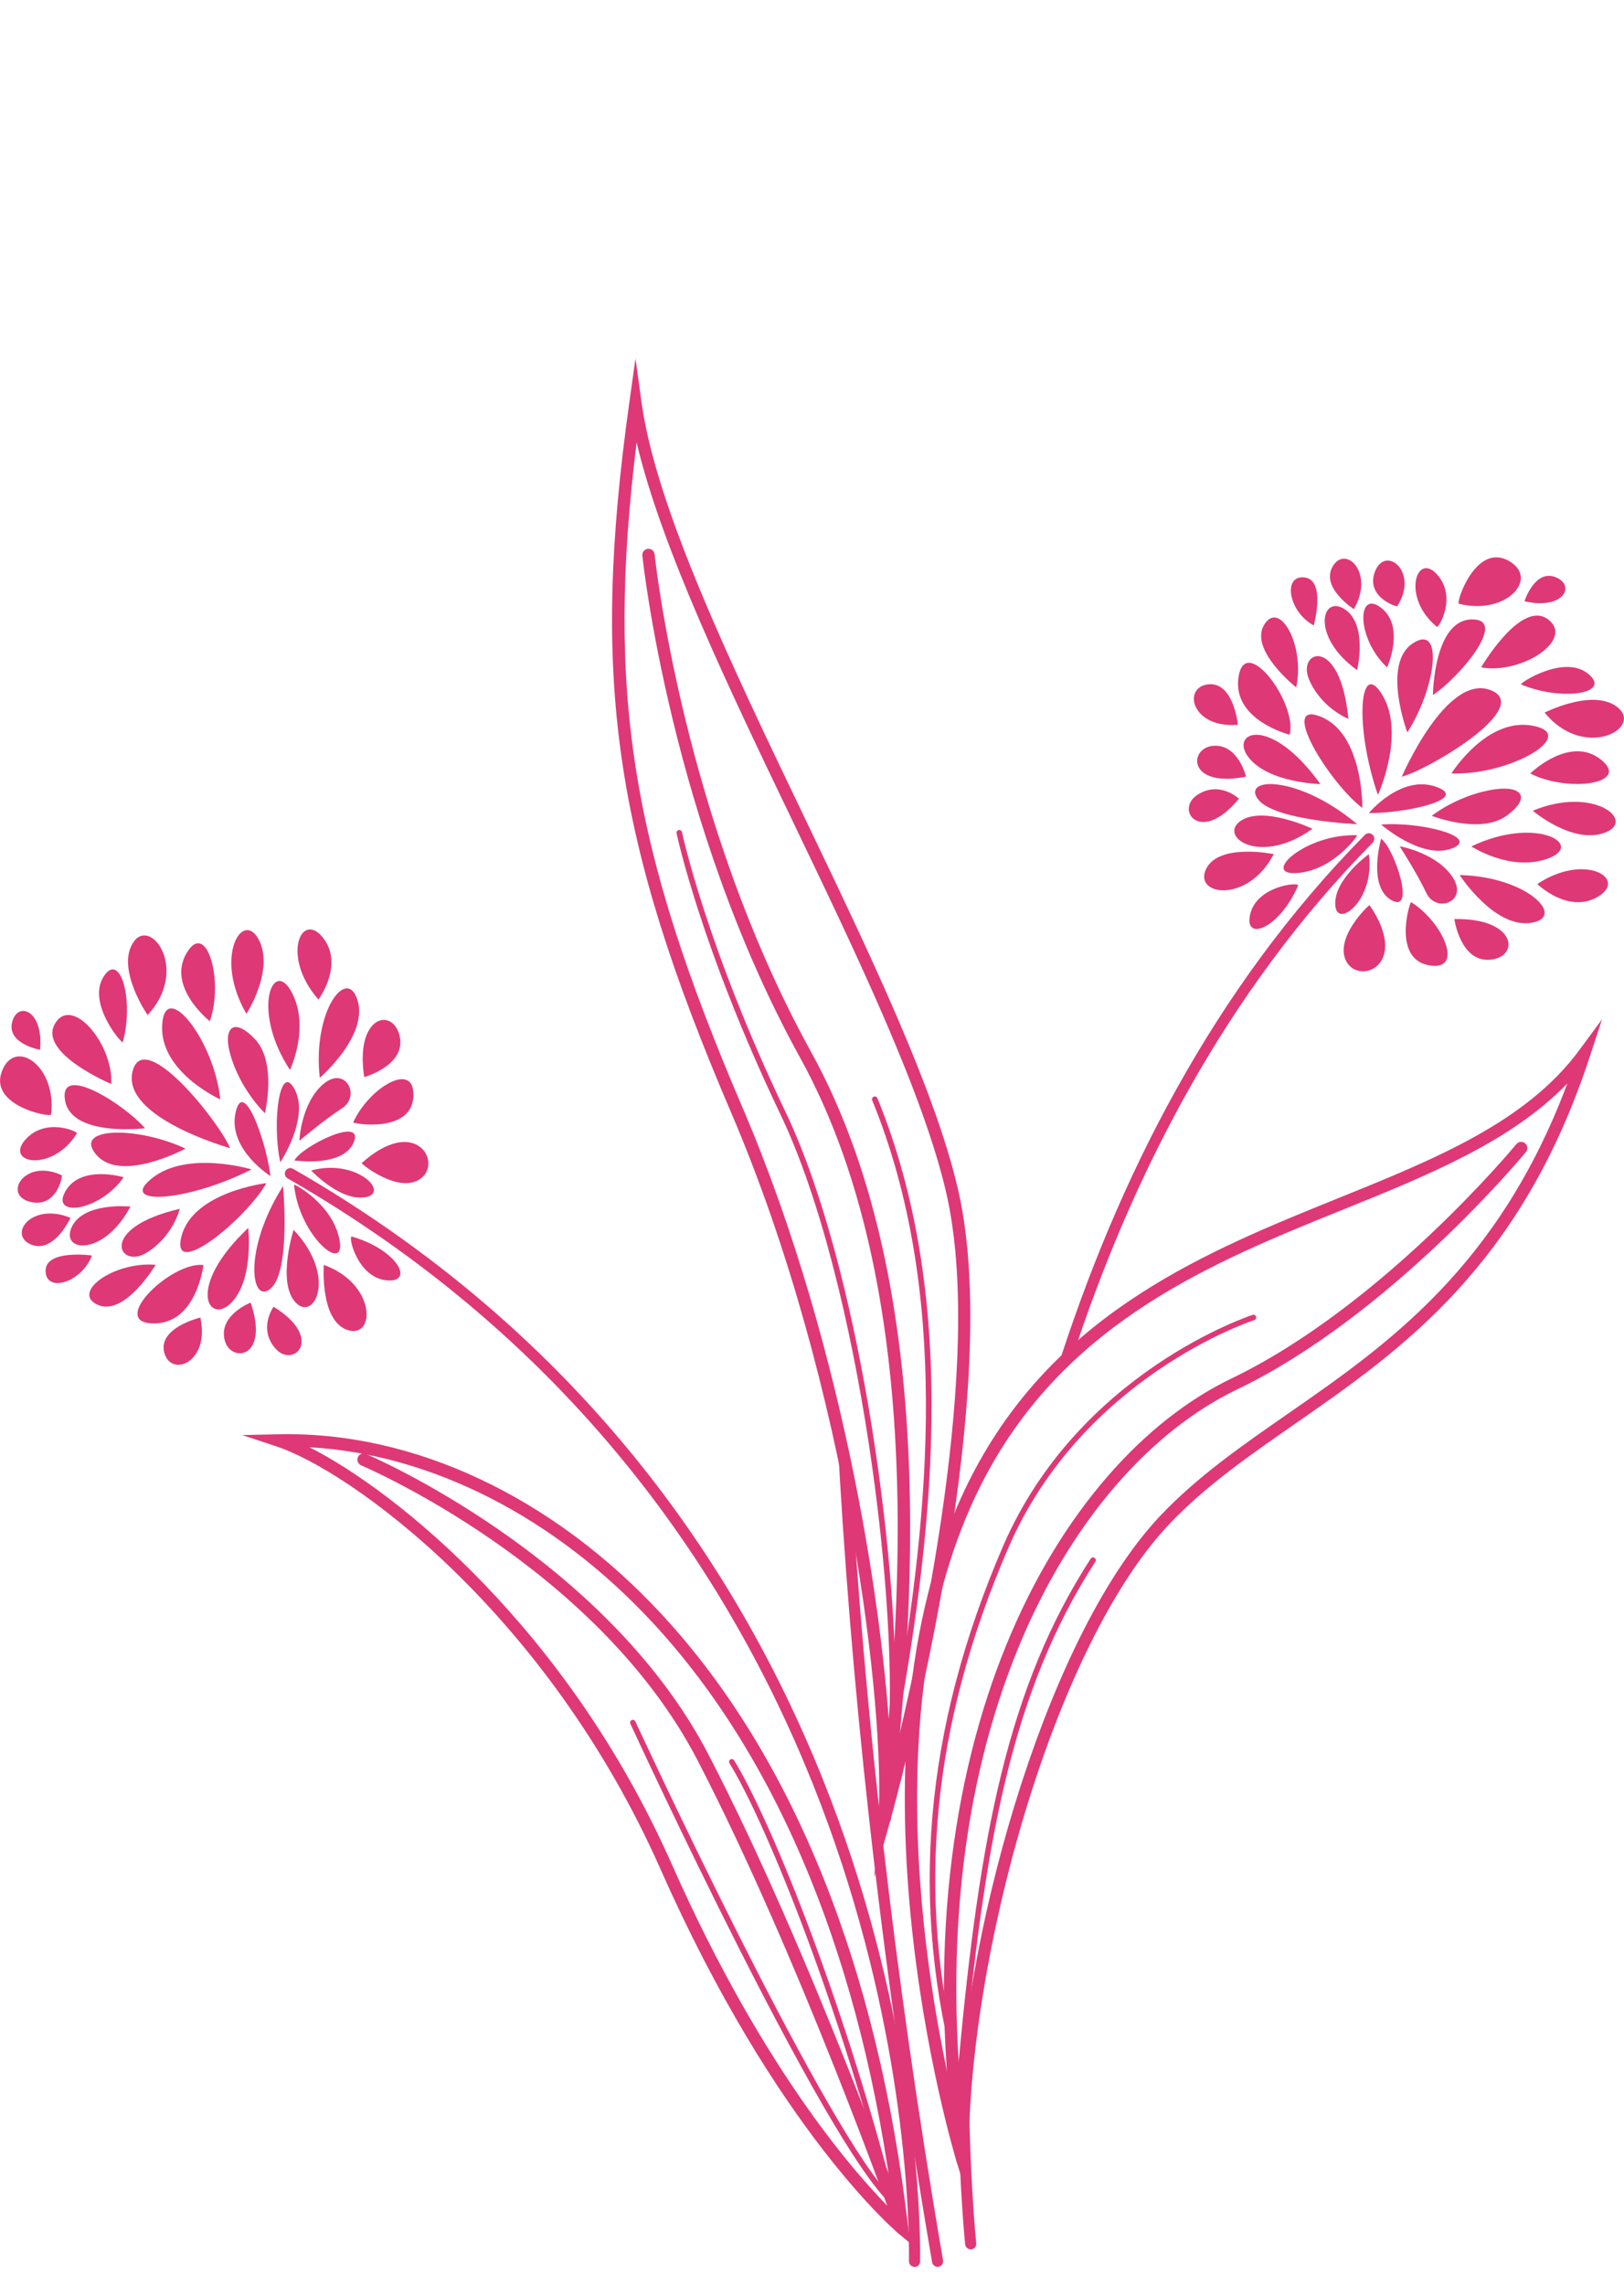 <svg width="64" height="90" viewBox="0 0 64 90" fill="none" xmlns="http://www.w3.org/2000/svg">
<g clip-path="url(#clip0_86_3287)">
<path d="M36.039 89.294C35.917 89.294 35.821 89.198 35.821 89.076V89.015C35.851 86.108 35.415 60.234 11.333 46.417C11.229 46.356 11.194 46.225 11.255 46.12C11.316 46.016 11.446 45.981 11.551 46.042C35.851 59.986 36.287 86.09 36.261 89.024V89.08C36.261 89.202 36.165 89.298 36.043 89.298L36.039 89.294Z" fill="#DF3876"/>
<path d="M38.176 81.065C38.093 81.445 38.036 81.833 37.997 82.194C37.958 82.539 37.94 82.896 37.762 83.192C37.827 86.379 38.028 88.332 38.036 88.41C38.049 88.523 38.145 88.606 38.254 88.606C38.263 88.606 38.272 88.606 38.28 88.606C38.398 88.593 38.485 88.484 38.472 88.366C38.464 88.266 38.171 85.468 38.176 81.07V81.065Z" fill="#DF3876"/>
<path d="M54.098 32.887C54.011 32.8 53.876 32.804 53.789 32.887C47.813 38.937 44.021 46.478 41.628 54.027C41.842 53.927 42.081 53.774 42.225 53.578C44.605 46.282 48.327 39.037 54.098 33.192C54.181 33.105 54.181 32.97 54.098 32.883V32.887Z" fill="#DF3876"/>
<path d="M33.517 57.997C33.338 57.487 33.207 56.96 32.998 56.463C33.495 65.913 34.62 76.818 36.733 89.11C36.751 89.215 36.843 89.293 36.947 89.293C36.96 89.293 36.973 89.293 36.986 89.293C37.104 89.272 37.182 89.158 37.165 89.04C35.169 77.437 34.057 67.068 33.521 58.002L33.517 57.997Z" fill="#DF3876"/>
<path d="M55.244 30.594C55.244 30.594 56.988 26.528 58.731 27.181C60.475 27.835 56.334 30.307 55.244 30.594Z" fill="#DF3876"/>
<path d="M54.303 31.317C54.303 31.317 55.393 28.92 54.486 27.394C53.579 25.869 53.361 28.593 54.303 31.317Z" fill="#DF3876"/>
<path d="M53.688 31.827C53.688 31.827 53.736 28.911 52.049 28.231C50.362 27.551 52.389 30.846 53.688 31.827Z" fill="#DF3876"/>
<path d="M53.944 32.028C53.944 32.028 55.208 30.503 56.59 30.991C57.972 31.479 55.335 32.046 53.944 32.028Z" fill="#DF3876"/>
<path d="M54.429 32.481C54.429 32.481 56.015 33.863 57.201 33.427C58.386 32.991 56.028 32.355 54.429 32.481Z" fill="#DF3876"/>
<path d="M56.425 32.137C56.425 32.137 58.33 32.883 59.367 32.137C60.4 31.392 59.964 30.865 58.639 31.139C57.314 31.414 56.425 32.137 56.425 32.137Z" fill="#DF3876"/>
<path d="M53.483 32.464C53.483 32.464 50.162 32.329 49.56 31.462C48.959 30.594 51.195 30.542 53.483 32.464Z" fill="#DF3876"/>
<path d="M53.483 32.901C53.522 32.901 52.537 34.3 51.103 34.391C49.669 34.483 51.443 32.831 53.483 32.901Z" fill="#DF3876"/>
<path d="M54.428 33.039C54.428 33.039 53.879 34.931 54.842 35.462C55.806 35.994 54.951 33.418 54.428 33.039Z" fill="#DF3876"/>
<path d="M53.945 33.645C53.945 33.645 52.581 34.622 52.62 35.629C52.659 36.636 54.202 35.463 53.945 33.645Z" fill="#DF3876"/>
<path d="M55.166 33.34C55.218 33.34 56.665 33.627 57.262 34.578C57.859 35.528 56.595 35.981 56.212 35.179C55.832 34.377 55.161 33.34 55.161 33.34H55.166Z" fill="#DF3876"/>
<path d="M57.2 30.467C57.2 30.467 58.586 28.236 60.413 28.589C62.239 28.942 59.519 30.55 57.2 30.467Z" fill="#DF3876"/>
<path d="M57.985 33.341C57.985 33.341 59.537 34.361 61.01 33.816C62.484 33.271 60.522 32.124 57.985 33.341Z" fill="#DF3876"/>
<path d="M57.523 34.47C57.523 34.47 58.888 36.571 60.331 36.353C61.773 36.135 60.16 34.522 57.523 34.47Z" fill="#DF3876"/>
<path d="M55.462 28.85C55.462 28.85 54.446 26.161 55.671 25.346C56.896 24.53 56.612 27.045 55.462 28.85Z" fill="#DF3876"/>
<path d="M53.138 28.315C53.138 28.315 52.075 27.905 51.587 26.763C51.098 25.621 52.82 24.993 53.138 28.315Z" fill="#DF3876"/>
<path d="M52.036 30.886C52.036 30.886 50.018 30.847 49.216 29.849C48.418 28.851 50.022 28.092 52.036 30.886Z" fill="#DF3876"/>
<path d="M56.469 27.377C56.469 27.377 56.499 24.435 57.99 24.4C59.481 24.365 57.493 26.706 56.469 27.377Z" fill="#DF3876"/>
<path d="M54.664 26.288C54.664 26.288 55.392 24.688 54.429 23.943C53.466 23.198 53.448 25.159 54.664 26.288Z" fill="#DF3876"/>
<path d="M53.482 26.397C53.482 26.397 53.918 24.601 52.994 23.999C52.07 23.398 51.652 25.089 53.482 26.397Z" fill="#DF3876"/>
<path d="M58.369 26.288C58.369 26.288 59.947 23.59 61.011 24.401C62.074 25.212 59.921 26.58 58.369 26.288Z" fill="#DF3876"/>
<path d="M56.626 24.692C56.691 24.745 57.441 23.52 56.626 22.622C55.81 21.724 55.226 23.55 56.626 24.692Z" fill="#DF3876"/>
<path d="M59.943 26.96C59.855 26.925 61.638 25.757 62.593 26.546C63.547 27.334 61.516 27.627 59.943 26.96Z" fill="#DF3876"/>
<path d="M60.304 30.468C60.304 30.468 61.855 28.951 63.08 29.914C64.305 30.873 61.799 31.235 60.304 30.468Z" fill="#DF3876"/>
<path d="M60.405 31.936C60.405 31.936 61.966 33.27 63.239 32.803C64.511 32.337 62.803 30.938 60.405 31.936Z" fill="#DF3876"/>
<path d="M50.825 28.942C50.825 28.942 48.536 28.367 48.811 26.654C49.086 24.941 51.139 27.705 50.825 28.942Z" fill="#DF3876"/>
<path d="M51.081 27.077C51.081 27.077 49.211 25.599 49.822 24.606C50.428 23.612 51.439 25.434 51.081 27.077Z" fill="#DF3876"/>
<path d="M51.774 24.637C51.774 24.637 52.271 22.841 51.404 22.745C50.536 22.649 50.78 24.105 51.774 24.637Z" fill="#DF3876"/>
<path d="M53.356 23.995C53.356 23.995 52.023 23.149 52.524 22.304C53.029 21.458 54.18 22.557 53.356 23.995Z" fill="#DF3876"/>
<path d="M55.065 23.877C55.039 23.916 53.779 23.506 54.197 22.487C54.62 21.467 55.928 22.535 55.065 23.877Z" fill="#DF3876"/>
<path d="M60.871 28.071C60.871 28.071 62.837 27.073 63.778 27.888C64.724 28.707 62.414 29.958 60.871 28.071Z" fill="#DF3876"/>
<path d="M51.722 32.647C51.722 32.647 49.778 31.723 48.889 32.338C48 32.953 49.652 34.134 51.722 32.647Z" fill="#DF3876"/>
<path d="M55.61 35.537C55.566 35.511 54.86 37.747 56.298 38.022C57.737 38.296 56.878 36.326 55.61 35.537Z" fill="#DF3876"/>
<path d="M57.315 36.204C57.315 36.204 57.55 37.913 58.731 37.804C59.912 37.695 59.764 36.152 57.315 36.204Z" fill="#DF3876"/>
<path d="M53.976 35.659C53.954 35.624 52.542 36.967 53.069 37.891C53.596 38.815 55.575 37.999 53.976 35.659Z" fill="#DF3876"/>
<path d="M60.584 34.823C60.584 34.823 61.813 36.026 62.986 35.315C64.158 34.605 62.445 33.581 60.584 34.823Z" fill="#DF3876"/>
<path d="M49.106 30.594C49.106 30.594 48.797 29.304 47.816 29.378C46.835 29.452 46.787 31.056 49.106 30.594Z" fill="#DF3876"/>
<path d="M57.493 23.782C57.366 23.751 58.147 21.397 59.428 22.077C60.71 22.757 59.371 24.261 57.493 23.782Z" fill="#DF3876"/>
<path d="M51.155 34.888C51.225 34.727 49.543 34.888 49.272 36C49.002 37.111 50.401 36.618 51.155 34.888Z" fill="#DF3876"/>
<path d="M50.196 33.646C50.196 33.646 48.017 33.193 47.524 34.243C47.036 35.289 49.185 35.599 50.196 33.646Z" fill="#DF3876"/>
<path d="M48.824 31.462C48.824 31.462 48.056 30.73 47.176 31.319C46.295 31.907 47.315 33.302 48.824 31.462Z" fill="#DF3876"/>
<path d="M48.785 28.55C48.785 28.55 48.615 26.828 47.599 26.959C46.583 27.09 46.971 28.703 48.785 28.55Z" fill="#DF3876"/>
<path d="M60.078 23.685C60.078 23.685 60.479 22.417 61.299 22.735C62.114 23.053 61.626 24.042 60.078 23.685Z" fill="#DF3876"/>
<path d="M9.068 45.227C9.068 45.227 4.805 44.037 5.219 42.224C5.637 40.41 8.632 44.185 9.068 45.227Z" fill="#DF3876"/>
<path d="M9.914 46.065C9.914 46.065 7.395 45.302 6 46.405C4.609 47.507 7.338 47.364 9.914 46.065Z" fill="#DF3876"/>
<path d="M10.498 46.605C10.498 46.605 7.603 46.944 7.15 48.705C6.701 50.471 9.696 48.021 10.498 46.605Z" fill="#DF3876"/>
<path d="M10.659 46.327C10.659 46.327 8.98 45.276 9.281 43.842C9.582 42.408 10.493 44.949 10.659 46.327Z" fill="#DF3876"/>
<path d="M11.046 45.785C11.046 45.785 12.206 44.033 11.613 42.913C11.025 41.793 10.707 44.22 11.046 45.785Z" fill="#DF3876"/>
<path d="M10.44 43.85C10.44 43.85 10.924 41.863 10.048 40.934C9.171 40.006 8.709 40.507 9.154 41.789C9.599 43.066 10.44 43.85 10.44 43.85Z" fill="#DF3876"/>
<path d="M11.155 46.722C11.155 46.722 11.464 50.034 10.68 50.745C9.899 51.455 9.551 49.245 11.155 46.722Z" fill="#DF3876"/>
<path d="M11.587 46.666C11.587 46.627 13.099 47.416 13.378 48.828C13.657 50.241 11.783 48.698 11.587 46.666Z" fill="#DF3876"/>
<path d="M11.6 45.711C11.6 45.711 13.548 46.003 13.949 44.979C14.346 43.955 11.909 45.14 11.6 45.711Z" fill="#DF3876"/>
<path d="M12.263 46.108C12.263 46.108 13.409 47.333 14.403 47.159C15.397 46.984 14.028 45.616 12.263 46.108Z" fill="#DF3876"/>
<path d="M11.8 44.94C11.792 44.888 11.883 43.419 12.751 42.695C13.618 41.972 14.228 43.17 13.483 43.654C12.738 44.138 11.8 44.936 11.8 44.936V44.94Z" fill="#DF3876"/>
<path d="M8.68 43.306C8.68 43.306 6.282 42.229 6.391 40.372C6.5 38.515 8.453 41 8.68 43.306Z" fill="#DF3876"/>
<path d="M11.426 42.146C11.426 42.146 12.232 40.472 11.495 39.086C10.759 37.7 9.887 39.797 11.426 42.146Z" fill="#DF3876"/>
<path d="M12.602 42.455C12.602 42.455 14.502 40.825 14.097 39.422C13.687 38.018 12.306 39.831 12.602 42.455Z" fill="#DF3876"/>
<path d="M7.311 45.245C7.311 45.245 4.783 46.609 3.807 45.502C2.834 44.395 5.367 44.342 7.311 45.245Z" fill="#DF3876"/>
<path d="M7.085 47.617C7.085 47.617 6.819 48.724 5.751 49.361C4.683 49.997 3.833 48.371 7.085 47.617Z" fill="#DF3876"/>
<path d="M9.782 48.371C9.782 48.371 10.013 50.376 9.128 51.305C8.244 52.229 7.28 50.738 9.782 48.371Z" fill="#DF3876"/>
<path d="M5.716 44.443C5.716 44.443 2.795 44.805 2.56 43.332C2.325 41.858 4.914 43.519 5.716 44.443Z" fill="#DF3876"/>
<path d="M4.875 46.374C4.875 46.374 3.192 45.864 2.582 46.919C1.972 47.974 3.92 47.73 4.875 46.374Z" fill="#DF3876"/>
<path d="M5.14 47.529C5.14 47.529 3.3 47.337 2.829 48.331C2.359 49.329 4.089 49.516 5.14 47.529Z" fill="#DF3876"/>
<path d="M4.385 42.7C4.385 42.7 1.5 41.492 2.162 40.333C2.82 39.173 4.468 41.122 4.385 42.7Z" fill="#DF3876"/>
<path d="M3.031 44.644C3.075 44.574 1.763 43.99 0.978 44.918C0.193 45.847 2.085 46.182 3.031 44.644Z" fill="#DF3876"/>
<path d="M4.84 41.051C4.814 41.143 3.423 39.53 4.077 38.48C4.735 37.429 5.293 39.404 4.84 41.051Z" fill="#DF3876"/>
<path d="M8.27 40.228C8.27 40.228 6.562 38.89 7.351 37.547C8.14 36.205 8.828 38.641 8.27 40.228Z" fill="#DF3876"/>
<path d="M9.712 39.937C9.712 39.937 10.828 38.211 10.196 37.012C9.564 35.813 8.405 37.692 9.712 39.937Z" fill="#DF3876"/>
<path d="M8.017 49.831C8.017 49.831 7.751 52.176 6.017 52.132C4.278 52.089 6.749 49.683 8.017 49.831Z" fill="#DF3876"/>
<path d="M6.134 49.822C6.134 49.822 4.918 51.87 3.854 51.4C2.787 50.929 4.46 49.687 6.134 49.822Z" fill="#DF3876"/>
<path d="M3.623 49.456C3.623 49.456 1.775 49.199 1.797 50.075C1.819 50.951 3.231 50.511 3.623 49.456Z" fill="#DF3876"/>
<path d="M2.778 47.973C2.778 47.973 2.12 49.407 1.213 49.019C0.306 48.631 1.244 47.341 2.778 47.973Z" fill="#DF3876"/>
<path d="M2.433 46.295C2.477 46.317 2.237 47.62 1.169 47.337C0.101 47.053 0.986 45.615 2.433 46.295Z" fill="#DF3876"/>
<path d="M5.816 39.984C5.816 39.984 4.565 38.171 5.25 37.125C5.934 36.079 7.481 38.206 5.816 39.984Z" fill="#DF3876"/>
<path d="M11.57 48.444C11.57 48.444 10.912 50.493 11.639 51.295C12.367 52.097 13.322 50.301 11.57 48.444Z" fill="#DF3876"/>
<path d="M13.919 44.212C13.897 44.26 16.212 44.661 16.29 43.201C16.369 41.74 14.534 42.848 13.919 44.212Z" fill="#DF3876"/>
<path d="M14.355 42.429C14.355 42.429 16.015 41.967 15.75 40.812C15.484 39.657 13.976 40.006 14.355 42.429Z" fill="#DF3876"/>
<path d="M14.254 45.816C14.224 45.843 15.741 47.063 16.591 46.418C17.441 45.773 16.364 43.92 14.254 45.816Z" fill="#DF3876"/>
<path d="M12.55 39.374C12.55 39.374 13.578 37.996 12.72 36.928C11.861 35.861 11.072 37.696 12.55 39.374Z" fill="#DF3876"/>
<path d="M9.878 51.312C9.878 51.312 8.64 51.788 8.845 52.751C9.046 53.714 10.645 53.549 9.878 51.312Z" fill="#DF3876"/>
<path d="M2.015 43.902C2.002 44.033 -0.435 43.567 0.071 42.211C0.572 40.851 2.242 41.98 2.015 43.902Z" fill="#DF3876"/>
<path d="M13.866 48.71C13.701 48.662 14.076 50.31 15.218 50.432C16.36 50.554 15.68 49.233 13.866 48.71Z" fill="#DF3876"/>
<path d="M12.759 49.826C12.759 49.826 12.602 52.045 13.704 52.394C14.807 52.742 14.829 50.567 12.759 49.826Z" fill="#DF3876"/>
<path d="M10.781 51.474C10.781 51.474 10.157 52.332 10.859 53.126C11.561 53.919 12.807 52.725 10.781 51.474Z" fill="#DF3876"/>
<path d="M7.895 51.9C7.895 51.9 6.212 52.297 6.474 53.286C6.74 54.276 8.287 53.674 7.895 51.9Z" fill="#DF3876"/>
<path d="M1.579 41.353C1.579 41.353 0.271 41.122 0.476 40.272C0.681 39.422 1.727 39.775 1.579 41.353Z" fill="#DF3876"/>
<path d="M38.189 86.739L37.701 85.161C37.649 84.996 32.68 68.62 38.429 57.875C41.772 51.633 47.591 49.28 52.722 47.205C56.54 45.662 60.149 44.202 62.237 41.368L63.135 40.152L62.664 41.586C59.948 49.899 55.215 53.185 51.039 56.084C49.239 57.335 47.535 58.516 46.114 60.002C41.498 64.832 38.115 77.228 38.176 85.083L38.189 86.735V86.739ZM61.77 42.676C59.56 44.964 56.313 46.281 52.905 47.658C47.848 49.702 42.117 52.021 38.861 58.106C34.267 66.689 36.646 78.98 37.727 83.378C38.111 75.441 41.393 64.239 45.765 59.667C47.221 58.141 48.943 56.947 50.764 55.683C54.661 52.976 59.055 49.929 61.77 42.672V42.676Z" fill="#DF3876"/>
<path d="M37.932 85.331C37.815 85.331 37.71 85.244 37.693 85.122C35.361 68.646 41.681 57.592 48.537 54.297C54.491 51.433 59.705 45.135 59.757 45.069C59.844 44.965 59.996 44.952 60.101 45.035C60.206 45.122 60.219 45.274 60.136 45.379C60.084 45.444 54.805 51.825 48.751 54.733C42.047 57.954 35.879 68.816 38.176 85.052C38.194 85.188 38.102 85.31 37.967 85.327C37.954 85.327 37.945 85.327 37.932 85.327V85.331Z" fill="#DF3876"/>
<path d="M34.455 73.951L34.616 71.614C34.9 67.469 33.452 54.659 28.815 43.831C24.181 33.017 23.279 26.745 24.8 15.861L25.044 14.122L25.284 15.861C25.859 20.024 28.832 26.218 31.705 32.202C34.228 37.463 36.844 42.903 37.759 46.87C39.699 55.256 35.135 71.536 35.091 71.697L34.455 73.951ZM25.088 17.426C23.872 27.303 24.887 33.427 29.264 43.635C33.343 53.151 34.969 64.209 35.126 69.649C36.26 65.102 38.809 53.543 37.288 46.979C36.382 43.064 33.784 37.646 31.269 32.411C28.701 27.068 26.06 21.562 25.088 17.426Z" fill="#DF3876"/>
<path d="M34.86 71.876C34.86 71.876 34.843 71.876 34.834 71.876C34.699 71.863 34.603 71.741 34.621 71.606C35.301 65.547 36.887 51.359 31.535 41.67C26.426 32.429 25.323 21.99 25.315 21.885C25.302 21.75 25.398 21.632 25.533 21.619C25.663 21.606 25.785 21.702 25.799 21.837C25.807 21.942 26.906 32.285 31.962 41.434C37.393 51.259 35.793 65.556 35.109 71.662C35.096 71.789 34.991 71.88 34.869 71.88L34.86 71.876Z" fill="#DF3876"/>
<path d="M35.86 88.357L35.394 87.969C35.346 87.93 30.582 83.911 26.036 73.642C21.503 63.407 13.739 57.911 10.889 56.974L9.542 56.529L10.959 56.499C16.302 56.368 21.812 58.975 26.101 63.617C31.262 69.196 34.609 77.543 35.791 87.751L35.86 88.353V88.357ZM12.197 57.009C15.688 58.783 22.396 64.227 26.48 73.446C30.142 81.719 33.921 85.868 35.228 87.15C33.995 77.343 30.726 69.331 25.748 63.948C21.882 59.764 17.004 57.283 12.201 57.009H12.197Z" fill="#DF3876"/>
<path d="M35.551 88.025C35.451 88.025 35.355 87.965 35.32 87.864C35.281 87.755 31.506 77.094 27.496 69.353C23.517 61.672 14.324 57.763 14.233 57.723C14.111 57.671 14.05 57.527 14.102 57.405C14.154 57.279 14.298 57.222 14.42 57.274C14.516 57.313 23.866 61.293 27.928 69.13C31.96 76.902 35.743 87.598 35.782 87.703C35.826 87.829 35.761 87.969 35.634 88.012C35.608 88.021 35.582 88.025 35.551 88.025Z" fill="#DF3876"/>
<path d="M37.883 82.517L37.722 81.933C35.826 75.002 36.414 68.128 39.526 60.914C42.49 54.045 49.294 51.818 49.364 51.796C49.421 51.779 49.482 51.809 49.499 51.866C49.517 51.922 49.486 51.983 49.429 52.001C49.36 52.023 42.647 54.224 39.727 60.997C36.724 67.954 36.087 74.592 37.774 81.27C38.598 72.326 39.709 66.459 42.983 61.398C43.018 61.346 43.083 61.333 43.135 61.368C43.188 61.403 43.201 61.468 43.166 61.52C39.84 66.659 38.764 72.653 37.935 81.911L37.883 82.512V82.517Z" fill="#DF3876"/>
<path d="M35.373 87.067L35.103 86.818C32.483 84.421 25.152 68.572 24.842 67.901C24.816 67.849 24.842 67.784 24.895 67.757C24.947 67.731 25.012 67.757 25.038 67.81C25.113 67.967 32.152 83.192 34.968 86.369C32.81 78.157 30.047 71.558 28.748 69.457C28.717 69.405 28.73 69.34 28.783 69.309C28.835 69.278 28.9 69.292 28.931 69.344C30.256 71.488 33.102 78.297 35.282 86.718L35.373 87.076V87.067Z" fill="#DF3876"/>
<path d="M35.188 68.951L34.971 68.921C35.494 63.638 33.916 50.513 30.756 43.897C27.626 37.35 26.671 32.869 26.663 32.825C26.65 32.769 26.689 32.708 26.745 32.695C26.802 32.686 26.863 32.721 26.876 32.778C26.885 32.821 27.835 37.28 30.956 43.801C33.833 49.82 35.402 61.197 35.284 67.234C36.653 59.506 37.433 50.832 34.373 43.343C34.352 43.286 34.373 43.225 34.434 43.199C34.491 43.178 34.552 43.199 34.578 43.26C37.882 51.346 36.745 60.783 35.193 68.951H35.188Z" fill="#DF3876"/>
</g>
<defs>
<clipPath id="clip0_86_3287">
<rect width="64" height="89.294" fill="white"/>
</clipPath>
</defs>
</svg>
